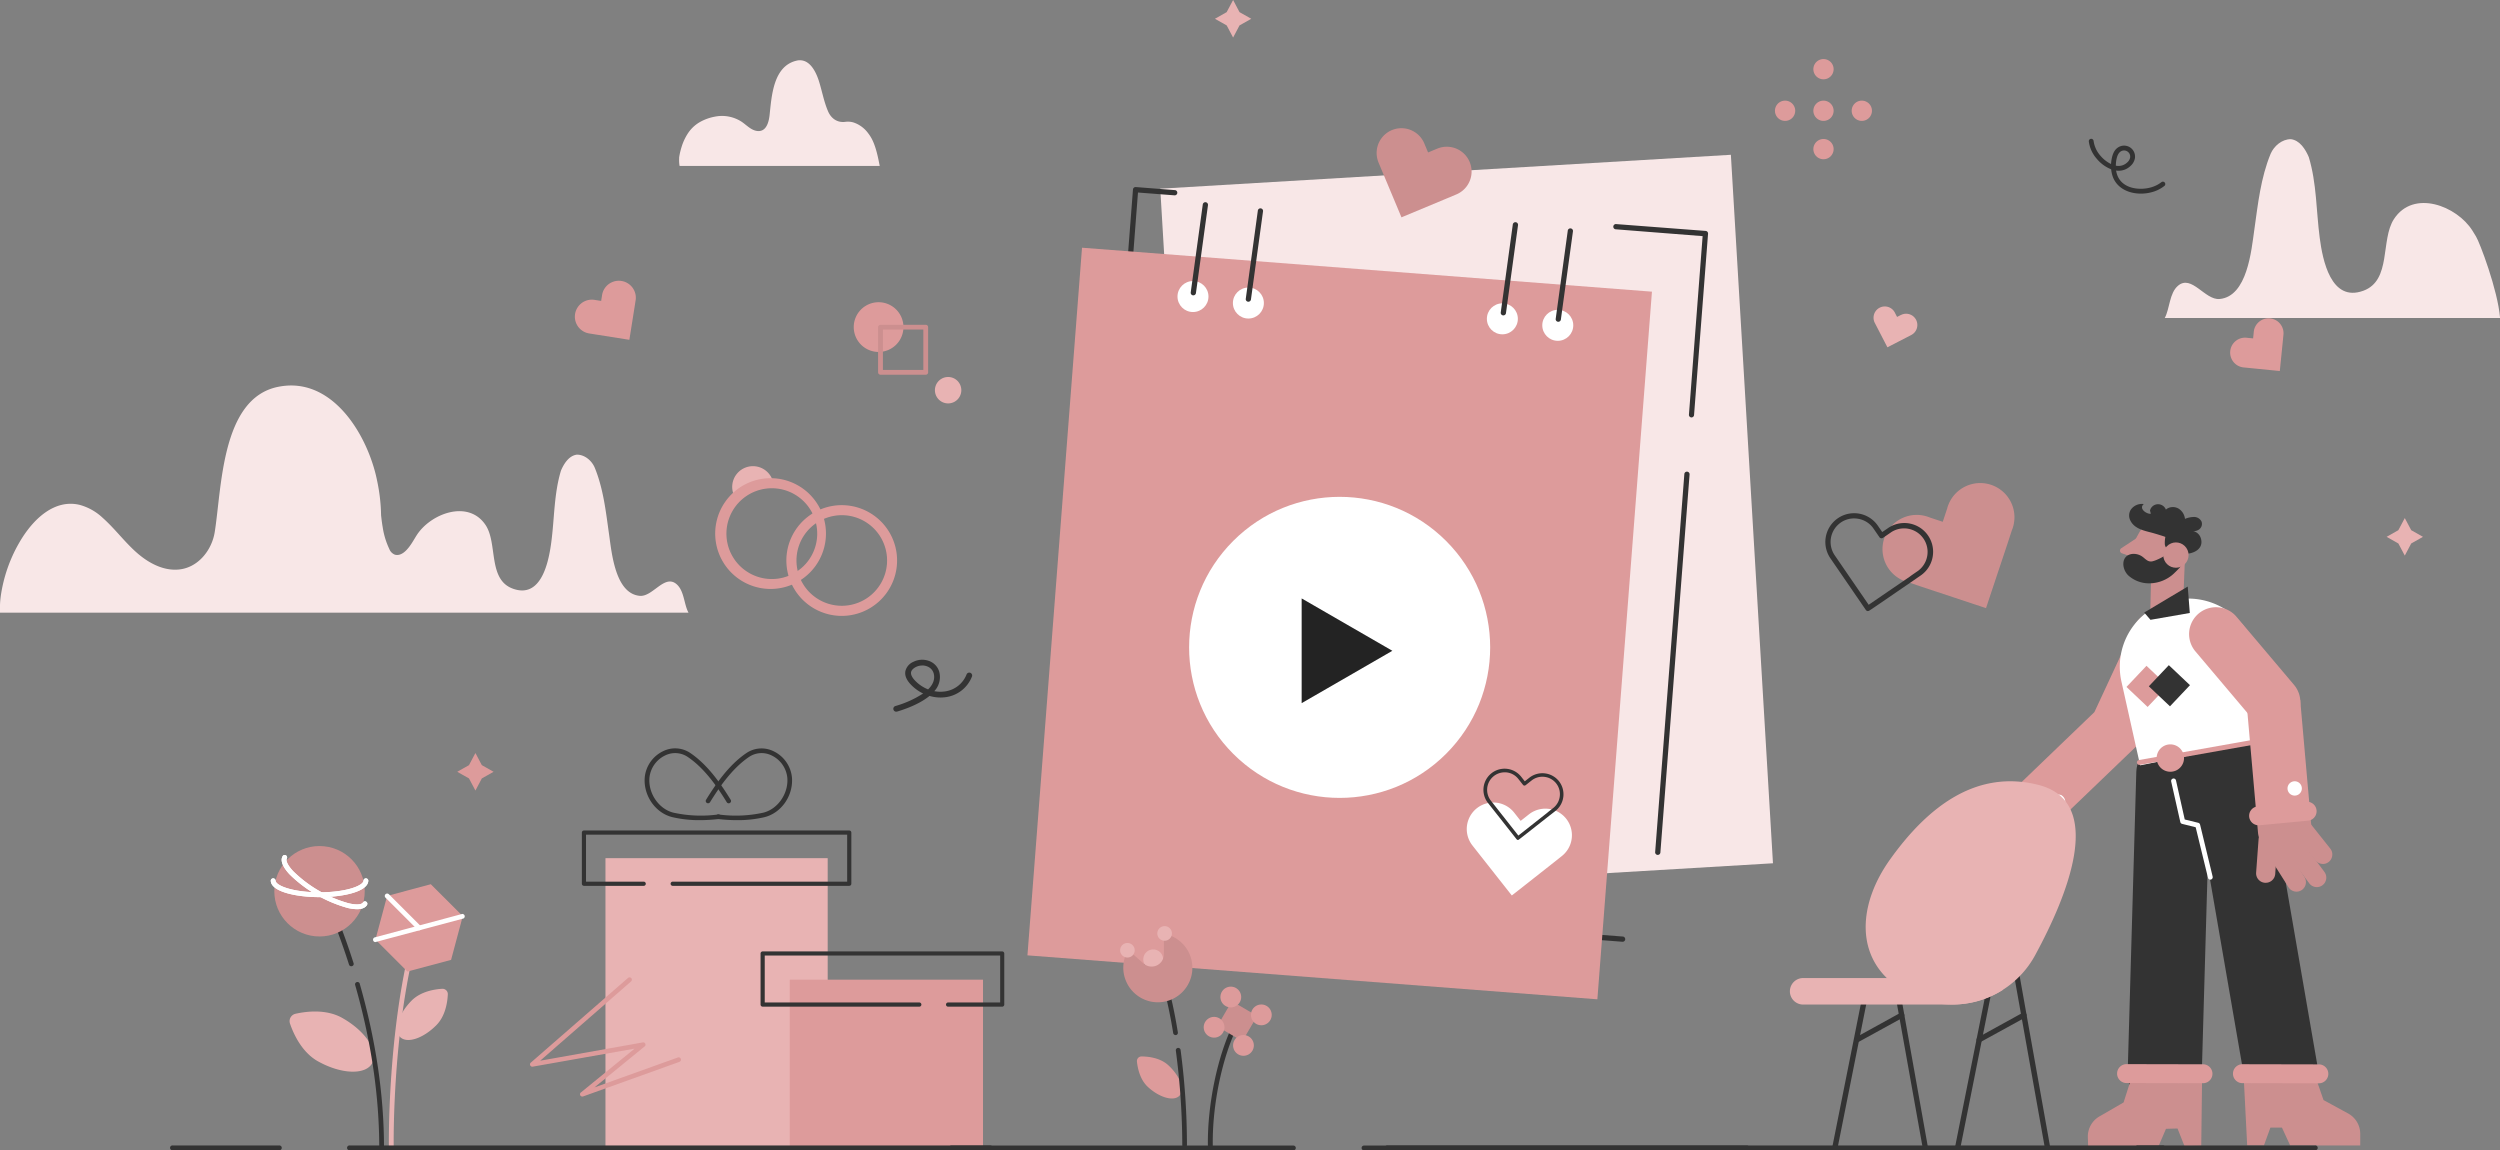 <svg xmlns="http://www.w3.org/2000/svg" viewBox="0 0 1095.97 504.31"><rect x="0" y="0" width="1095.97" height="504.31" fill="#808080" stroke="none"/><defs><style>.cls-1{fill:#f8e7e7;}.cls-2{fill:#333;}.cls-3{fill:#dd9b9b;}.cls-4{fill:#fff;}.cls-5{fill:#232323;}.cls-6{fill:#cc8f8f;}.cls-7{fill:#e8b3b3;}</style></defs><title>Asset 4</title><g id="Layer_2" data-name="Layer 2"><g id="Layer_2-2" data-name="Layer 2"><path class="cls-1" d="M301.83,268.58H0a41.55,41.55,0,0,1,.33-7.2h0A65.16,65.16,0,0,1,8.2,238.32c6.38-11.25,15.94-19.56,26.68-17A23.75,23.75,0,0,1,45,227c5.17,4.58,9.33,10.21,14.46,14.85s11.67,8.36,18.56,7.85c8.63-.62,14.83-8.34,16.12-16.47,3.11-19.56,2.91-58.2,27.37-63.56.46-.1.92-.19,1.37-.26,20.9-3.58,35.31,16.84,40.87,35.13a62.94,62.94,0,0,1,1.55,6.11,78.17,78.17,0,0,1,1.76,15.28l.12,1c.16,1.41.35,2.82.59,4.2a33.75,33.75,0,0,0,2.89,9.52,4.31,4.31,0,0,0,2.53,2.54c3.34.81,6.14-3.06,8-6.14.54-.87,1-1.67,1.4-2.29,6.06-9.62,22.79-16,30.34-4.5,5.28,8.07.89,23.78,11.87,27.79,12.6,4.61,15.77-11.95,16.89-20.45,1.38-10.44,1.15-21.13,4.23-31.29,1.3-3.05,3.48-6.52,6.95-7,3.48,0,6.52,2.61,7.83,5.66,3.85,9.36,4.91,19.46,6.32,29.4,1.15,8.06,2.71,25.84,13.43,26.84,5.7.53,10.85-9.63,16.12-5.13C300,259,299.81,264.92,301.83,268.58Z"/><rect class="cls-1" x="517.66" y="74.97" width="250.59" height="311.14" transform="translate(-12.55 38.58) rotate(-3.4)"/><path class="cls-2" d="M741.55,183h-.09a1.14,1.14,0,0,1-1.05-1.23l6-78.25-38.16-3a1.15,1.15,0,0,1,.17-2.29l39.31,3a1.11,1.11,0,0,1,.79.4,1.14,1.14,0,0,1,.27.83l-6.13,79.39A1.14,1.14,0,0,1,741.55,183Z"/><path class="cls-2" d="M711.38,412.86h-.09L473.8,394.52a1.14,1.14,0,0,1-.79-.39,1.2,1.2,0,0,1-.27-.84L496.68,83.08A1.15,1.15,0,0,1,497.92,82L515,83.34a1.15,1.15,0,1,1-.18,2.29L498.88,84.4,475.12,392.33l236.35,18.24a1.15,1.15,0,0,1-.09,2.29Z"/><path class="cls-2" d="M726.75,374.78h-.09a1.15,1.15,0,0,1-1.06-1.23l12.8-165.78a1.14,1.14,0,0,1,1.23-1,1.16,1.16,0,0,1,1.06,1.23l-12.8,165.78A1.15,1.15,0,0,1,726.75,374.78Z"/><rect class="cls-3" x="461.99" y="117.8" width="250.59" height="311.14" transform="translate(22.78 -44.38) rotate(4.41)"/><circle class="cls-4" cx="587.29" cy="283.8" r="65.99" transform="translate(-28.67 498.4) rotate(-45)"/><polygon class="cls-5" points="610.39 285.3 590.51 296.78 570.63 308.25 570.63 285.3 570.63 262.34 590.51 273.82 610.39 285.3"/><circle class="cls-4" cx="522.99" cy="130" r="6.79"/><circle class="cls-4" cx="547.28" cy="132.85" r="6.79"/><circle class="cls-4" cx="658.62" cy="139.77" r="6.79"/><circle class="cls-4" cx="682.91" cy="142.62" r="6.79"/><path class="cls-2" d="M523.2,129.48H523a1.16,1.16,0,0,1-1-1.29l5.28-38.55a1.15,1.15,0,0,1,2.28.31l-5.28,38.55A1.16,1.16,0,0,1,523.2,129.48Z"/><path class="cls-2" d="M547.28,132.27h-.15a1.14,1.14,0,0,1-1-1.29l5.28-38.55a1.15,1.15,0,1,1,2.27.31l-5.28,38.55A1.14,1.14,0,0,1,547.28,132.27Z"/><path class="cls-2" d="M659.07,138.26h-.16a1.14,1.14,0,0,1-1-1.29l5.28-38.55a1.15,1.15,0,0,1,1.29-1,1.14,1.14,0,0,1,1,1.29l-5.28,38.55A1.14,1.14,0,0,1,659.07,138.26Z"/><path class="cls-2" d="M683.15,141.06H683a1.15,1.15,0,0,1-1-1.29l5.28-38.56a1.15,1.15,0,1,1,2.27.31l-5.28,38.56A1.14,1.14,0,0,1,683.15,141.06Z"/><path class="cls-2" d="M999.8,485.52a16.25,16.25,0,0,1-16-13.48L959.23,329.87a16.24,16.24,0,1,1,32-5.53l24.59,142.16a16.25,16.25,0,0,1-13.24,18.78A16.6,16.6,0,0,1,999.8,485.52Z"/><path class="cls-2" d="M949,486.93h-.48a16.25,16.25,0,0,1-15.77-16.7l3.77-131.46a16.24,16.24,0,0,1,32.47.93l-3.77,131.46A16.24,16.24,0,0,1,949,486.93Z"/><path class="cls-6" d="M1001.58,375.63a11.77,11.77,0,0,1-11.71-10.74l-.67-7.6a11.77,11.77,0,0,1,23.45-2.07l.67,7.61a11.77,11.77,0,0,1-10.69,12.75C1002.28,375.61,1001.93,375.63,1001.58,375.63Z"/><path class="cls-6" d="M1018.29,378.73a4.14,4.14,0,0,1-3.26-1.57l-10.75-13.49a4.17,4.17,0,1,1,6.52-5.19L1021.55,372a4.16,4.16,0,0,1-3.26,6.76Z"/><path class="cls-6" d="M1015.68,388.9a4.15,4.15,0,0,1-3.35-1.69l-12-16.13a4.17,4.17,0,1,1,6.7-5L1019,382.25a4.17,4.17,0,0,1-.87,5.83A4.12,4.12,0,0,1,1015.68,388.9Z"/><path class="cls-6" d="M1006.78,390.89a4.15,4.15,0,0,1-3.53-1.94l-8.78-13.88a4.17,4.17,0,0,1,7-4.46l8.78,13.89a4.17,4.17,0,0,1-1.3,5.75A4.11,4.11,0,0,1,1006.78,390.89Z"/><path class="cls-3" d="M887.94,369.31a11.77,11.77,0,0,1-8.15-20.26l38.37-36.86,17.58-37.84a11.77,11.77,0,0,1,21.34,9.92l-18.51,39.84a11.75,11.75,0,0,1-2.52,3.53L896.1,366A11.76,11.76,0,0,1,887.94,369.31Z"/><rect class="cls-6" x="877.5" y="348.55" width="11.48" height="23.54" transform="translate(-70.51 377.68) rotate(-23.24)"/><path class="cls-6" d="M867,379.5a4.17,4.17,0,0,1-1.57-8l15.73-6.38a4.17,4.17,0,0,1,3.14,7.72l-15.73,6.39A4.18,4.18,0,0,1,867,379.5Z"/><path class="cls-6" d="M857.82,374.33a4.17,4.17,0,0,1-1.52-8.05L875,358.94a4.17,4.17,0,0,1,3,7.76L859.34,374A4.06,4.06,0,0,1,857.82,374.33Z"/><path class="cls-6" d="M858.21,365.21a4.17,4.17,0,0,1-1.23-8.15l15.69-4.86a4.17,4.17,0,0,1,2.47,8L859.45,365A4.43,4.43,0,0,1,858.21,365.21Z"/><path class="cls-6" d="M879.1,358a4.21,4.21,0,0,1-1.3-.21l-11-3.61a4.17,4.17,0,1,1,2.6-7.92l11,3.61A4.17,4.17,0,0,1,879.1,358Z"/><path class="cls-4" d="M894.74,370.09a4.17,4.17,0,0,1-3.43-1.8l-11.82-17.24a4.15,4.15,0,1,1,6.84-4.7l11.83,17.24a4.14,4.14,0,0,1-3.42,6.5Z"/><path class="cls-4" d="M903.66,348.55c3.53,2.33,1.2,7.17-2.82,5.87-3.52-2.33-1.2-7.17,2.82-5.87Z"/><path class="cls-6" d="M965.37,472.33,965,502.27l-7.33.21-3.07-7.76-5.06.14-3.4,7.94-14.58.4-1.67.05-14.44.4v-.45l-.17-4.56v-.1a10.21,10.21,0,0,1,5-9.07l4-2.3,6.68-3.88,3.5-11,.21-.67,10.63.27,1.34,0Z"/><path class="cls-3" d="M965.75,474.87h0l-33.49-.07a4.15,4.15,0,1,1,0-8.3h0l33.5.07a4.15,4.15,0,0,1,0,8.3Z"/><path class="cls-2" d="M955.14,352a16.24,16.24,0,0,1-.45-32.48l19.36-.54h.46a16.24,16.24,0,0,1,.44,32.48L955.6,352Z"/><path class="cls-4" d="M991.14,324.79l-52.93,10.73L930,298.74a29.85,29.85,0,0,1,28.49-36.32h0A30.43,30.43,0,0,1,989.71,292Z"/><path class="cls-6" d="M942.67,268.5l.31-14.26.38-9.17.18-4.36a7.24,7.24,0,0,1,7.53-6.94c.31,0,.62,0,.93.1a7.24,7.24,0,0,1,5.84,5.59,7,7,0,0,1,.16,1.84l-.63,15.39-.24,6C957,266.68,942.5,272.5,942.67,268.5Z"/><polygon class="cls-2" points="959.08 257.13 939.99 268.53 942.75 271.72 959.98 268.72 959.08 257.13"/><path class="cls-6" d="M937.61,252.35h0a8.92,8.92,0,0,1-3.52-12.13l3.57-6.49a11.77,11.77,0,0,1,16-4.63h0a11.76,11.76,0,0,1,4.63,16l-.83,1.52A14.61,14.61,0,0,1,937.61,252.35Z"/><path class="cls-6" d="M937.54,235.34l-7.6,5a1.25,1.25,0,0,0,.27,2.22l4.84,1.7Z"/><path class="cls-2" d="M949.26,235.42a13,13,0,0,0-.22,3.28,4,4,0,0,0,2.46,3,18.17,18.17,0,0,0,5.48,1.05c4,.39,9.41-1.8,7.83-6.84a4.6,4.6,0,0,0-3.93-3.19,3.85,3.85,0,0,0,3.37-.77,3,3,0,0,0,.9-3.25,3.63,3.63,0,0,0-3.28-2.07,10.65,10.65,0,0,0-4,.84,6.09,6.09,0,0,0-2.65-4.4,4.93,4.93,0,0,0-5-.19,2.35,2.35,0,0,0-1.11,1.24,1.23,1.23,0,0,0,.53,1.46,3.67,3.67,0,0,0-6.6-2.93,2.92,2.92,0,0,0-.5,1.27,6.7,6.7,0,0,1,.33,1.32c-1.87.16-5.4-2.29-3.07-4.27a5.89,5.89,0,0,0-5.79,2.64,4.8,4.8,0,0,0,0,4.74c1.71,3.32,5.62,4.23,8.93,5.08,1.9.48,5.64,1.69,5.64,1.69l.7.26Z"/><path class="cls-3" d="M937.92,335.33a1.08,1.08,0,0,1-.18-2.15l52.46-9.3a1.08,1.08,0,1,1,.38,2.12l-52.47,9.31Z"/><path class="cls-3" d="M957.45,332.18a6,6,0,1,1-6.19-5.85A6,6,0,0,1,957.45,332.18Z"/><rect class="cls-3" x="934.93" y="294.48" width="12.76" height="12.76" transform="translate(464.18 -564.54) rotate(43.41)"/><rect class="cls-2" x="944.73" y="294.21" width="12.76" height="12.76" transform="translate(466.67 -571.36) rotate(43.41)"/><path class="cls-2" d="M932.78,243.48a5.21,5.21,0,0,1,2.57-.67,6.58,6.58,0,0,1,4.06,1.38c1.28,1,2.31,2.25,4.1,1.9a11.06,11.06,0,0,0,1.94-.65,23.33,23.33,0,0,0,4.36-2.38h0l6.72,3.91c.64.52-2.73,3.69-3.06,4a15.87,15.87,0,0,1-12.87,4.68,13.67,13.67,0,0,1-7.46-3.27C930.45,249.91,929.87,245.21,932.78,243.48Z"/><circle class="cls-6" cx="953.9" cy="243.37" r="5.55" transform="translate(-19.6 389.83) rotate(-22.87)"/><path class="cls-3" d="M996.66,319.59a11.74,11.74,0,0,1-9-4.18l-25.21-29.84a11.77,11.77,0,1,1,18-15.19l25.21,29.84a11.77,11.77,0,0,1-9,19.37Z"/><path class="cls-6" d="M993.22,387h-.31a4.17,4.17,0,0,1-3.85-4.46l1.06-14.44a4.17,4.17,0,1,1,8.31.61l-1,14.44A4.17,4.17,0,0,1,993.22,387Z"/><rect class="cls-3" x="987.02" y="307.72" width="23.54" height="48.63" transform="translate(-25.31 89.05) rotate(-5.04)"/><path class="cls-3" d="M990.28,361.79a4.15,4.15,0,0,1-.39-8.29l21.13-2a4.15,4.15,0,0,1,.79,8.27l-21.13,2Z"/><path class="cls-4" d="M1009.1,345.71a3.14,3.14,0,1,1-3.07-3.21A3.13,3.13,0,0,1,1009.1,345.71Z"/><path class="cls-6" d="M985.14,502.17h7.33l2.85-7.84h5.06l3.62,7.84h30.7l0-5v-.1a10.18,10.18,0,0,0-5.3-8.93l-4-2.18-6.79-3.7-3.8-10.93-.23-.67-10.62.57-1.34.07-19,1Z"/><path class="cls-3" d="M1016.56,474.91h0l-33.5-.07a4.15,4.15,0,0,1,0-8.3h0l33.5.07a4.15,4.15,0,0,1,0,8.3Z"/><path class="cls-4" d="M969,385.63a1.08,1.08,0,0,1-1.05-.83l-5.39-22.14-5.94-1.48a1.07,1.07,0,0,1-.8-.81l-4-17.77a1.08,1.08,0,1,1,2.11-.47l3.83,17.12,5.94,1.46a1.1,1.1,0,0,1,.79.8L970,384.29a1.09,1.09,0,0,1-.8,1.31A1.07,1.07,0,0,1,969,385.63Z"/><path class="cls-2" d="M814.11,457a1.18,1.18,0,0,1-.56-2.21L833.14,444a1.18,1.18,0,0,1,1.13,2.07l-19.59,10.76A1.26,1.26,0,0,1,814.11,457Z"/><path class="cls-2" d="M844,504a1.17,1.17,0,0,1-1.15-1L830.1,431.74a1.18,1.18,0,0,1,2.32-.41l12.71,71.31a1.18,1.18,0,0,1-1,1.37Z"/><path class="cls-2" d="M804.47,503.89l-.23,0a1.18,1.18,0,0,1-.92-1.39l14.17-71a1.18,1.18,0,1,1,2.31.46l-14.17,71A1.19,1.19,0,0,1,804.47,503.89Z"/><path class="cls-2" d="M897.56,504a1.19,1.19,0,0,1-1.16-1l-16-89.7a1.18,1.18,0,0,1,2.32-.41l16,89.7a1.18,1.18,0,0,1-1,1.37Z"/><path class="cls-2" d="M858.3,503.89l-.23,0a1.18,1.18,0,0,1-.93-1.39l14.17-71a1.19,1.19,0,0,1,1.39-.93,1.18,1.18,0,0,1,.92,1.39l-14.17,71A1.18,1.18,0,0,1,858.3,503.89Z"/><path class="cls-7" d="M877.93,434a41.17,41.17,0,0,1-22,6.38H790.72a5.81,5.81,0,1,1,0-11.61h81.44A5.81,5.81,0,0,1,877.93,434Z"/><path class="cls-7" d="M892.17,418.77a41.28,41.28,0,0,1-36.27,21.6,40.56,40.56,0,0,1-28.75-11.61c-13.64-13.35-11.38-34,1.36-51.89,17.66-24.78,39-39.38,65.1-32.78C923.22,351.58,906.32,392.75,892.17,418.77Z"/><path class="cls-2" d="M867.66,457a1.18,1.18,0,0,1-.57-2.21L886.68,444a1.18,1.18,0,0,1,1.6.47,1.17,1.17,0,0,1-.46,1.6l-19.59,10.76A1.3,1.3,0,0,1,867.66,457Z"/><path class="cls-7" d="M150,446.23c10.21,5.72,16.11,14.62,13.17,19.88s-13.61,4.86-23.83-.87c-7.07-4-10.67-12-12.21-16.51a3.31,3.31,0,0,1,2.41-4.3C134.24,443.37,142.94,442.26,150,446.23Z"/><path class="cls-7" d="M191.31,449.41c-5.77,5.85-12.89,8.19-15.89,5.22s-.77-10.11,5-15.95c4-4.05,10.07-5,13.43-5.2a2.33,2.33,0,0,1,2.47,2.44C196.16,439.28,195.3,445.37,191.31,449.41Z"/><path class="cls-2" d="M167.31,504.21a1,1,0,0,1-1.05-1c0-22.91-3.57-47-10.61-71.56a1.06,1.06,0,0,1,2-.58c7.09,24.76,10.69,49,10.69,72.14A1.05,1.05,0,0,1,167.31,504.21Z"/><path class="cls-2" d="M154,423.59a1,1,0,0,1-1-.73c-8.6-26.94-18.36-44.56-18.45-44.73a1.05,1.05,0,0,1,.4-1.44,1.06,1.06,0,0,1,1.44.41c.1.18,10,18,18.61,45.12a1,1,0,0,1-.68,1.32A.89.89,0,0,1,154,423.59Z"/><circle class="cls-6" cx="140.08" cy="390.7" r="19.82" transform="translate(-262.62 491.23) rotate(-84.29)"/><path class="cls-7" d="M171.53,504.21a1.05,1.05,0,0,1-1.05-1c0-.61-1-62,14.46-106.09a1.05,1.05,0,1,1,2,.7c-15.37,43.75-14.35,104.74-14.34,105.35a1.05,1.05,0,0,1-1,1.07Z"/><polygon class="cls-3" points="202.88 401.64 188.86 387.63 169.72 392.76 164.59 411.9 178.6 425.92 197.75 420.79 202.88 401.64"/><path class="cls-4" d="M140.08,393.29c-10.62,0-21.38-2.5-21.38-7.27a1.06,1.06,0,0,1,2.11,0c0,2.15,7.33,5.16,19.27,5.16s19.27-3,19.27-5.16a1.06,1.06,0,0,1,2.11,0C161.46,390.79,150.71,393.29,140.08,393.29Z"/><path class="cls-4" d="M140.08,393.29c-10.62,0-21.38-2.5-21.38-7.27a1.06,1.06,0,0,1,2.11,0c0,2.15,7.33,5.16,19.27,5.16s19.27-3,19.27-5.16a1.06,1.06,0,0,1,2.11,0C161.46,390.79,150.71,393.29,140.08,393.29Z"/><path class="cls-4" d="M156.5,398.57a18.57,18.57,0,0,1-4.1-.54A58.82,58.82,0,0,1,127,383.36c-3.12-3.34-4.2-6.12-3.1-8a1,1,0,0,1,1.44-.38,1.06,1.06,0,0,1,.39,1.44c-.42.71.07,2.59,2.82,5.52A56.48,56.48,0,0,0,152.88,396c3.91.9,5.78.39,6.2-.33a1.05,1.05,0,1,1,1.82,1.05C160.19,397.94,158.69,398.57,156.5,398.57Z"/><path class="cls-4" d="M156.5,398.57a18.57,18.57,0,0,1-4.1-.54A58.82,58.82,0,0,1,127,383.36c-3.12-3.34-4.2-6.12-3.1-8a1,1,0,0,1,1.44-.38,1.06,1.06,0,0,1,.39,1.44c-.42.71.07,2.59,2.82,5.52A56.48,56.48,0,0,0,152.88,396c3.91.9,5.78.39,6.2-.33a1.05,1.05,0,1,1,1.82,1.05C160.19,397.94,158.69,398.57,156.5,398.57Z"/><path class="cls-4" d="M164.58,413a1,1,0,0,1-1-.78,1.06,1.06,0,0,1,.74-1.3l38.3-10.26a1.06,1.06,0,0,1,.54,2l-38.29,10.26A.9.9,0,0,1,164.58,413Z"/><path class="cls-4" d="M183.73,407.83a1,1,0,0,1-.74-.31l-14-14a1.05,1.05,0,0,1,1.49-1.49l14,14a1.06,1.06,0,0,1-.75,1.8Z"/><rect class="cls-7" x="265.43" y="376.21" width="97.42" height="126.99"/><rect class="cls-3" x="346.22" y="429.48" width="84.72" height="73.72"/><path class="cls-2" d="M372.3,388.34H294.81a.92.92,0,0,1,0-1.83h76.58v-20.6H256.9v20.6h25.19a.92.92,0,1,1,0,1.83H256a.92.92,0,0,1-.92-.92V365a.92.92,0,0,1,.92-.92H372.3a.92.92,0,0,1,.92.92v22.42A.92.92,0,0,1,372.3,388.34Z"/><path class="cls-2" d="M439.38,441.31H415.54a.92.92,0,0,1,0-1.83h22.92v-20.6H335.25v20.6H403.1a.92.92,0,0,1,0,1.83H334.34a.92.92,0,0,1-.92-.92V418a.92.92,0,0,1,.92-.91h105a.92.92,0,0,1,.92.91v22.43A.92.92,0,0,1,439.38,441.31Z"/><path class="cls-2" d="M323.09,359.55a73.4,73.4,0,0,1-8.32-.5,1,1,0,0,1,.24-2,56.36,56.36,0,0,0,19.55-.77c6.38-1.53,11.13-8.37,10.6-15.23a12.19,12.19,0,0,0-6.83-9.84,9.86,9.86,0,0,0-10.06.69c-7.33,5-12.92,13.18-17,19.77a1,1,0,0,1-1.73-1.07c4.16-6.76,9.91-15.18,17.56-20.39a11.86,11.86,0,0,1,12.09-.84,14.27,14.27,0,0,1,8,11.52c.62,8-4.73,15.59-12.16,17.38A51.48,51.48,0,0,1,323.09,359.55Z"/><path class="cls-2" d="M306.74,359.55a51.45,51.45,0,0,1-11.94-1.31c-7.44-1.79-12.78-9.42-12.16-17.38a14.27,14.27,0,0,1,8-11.52,11.86,11.86,0,0,1,12.09.84c7.65,5.21,13.4,13.63,17.56,20.39A1,1,0,0,1,320,352a1,1,0,0,1-1.41-.33c-4.05-6.59-9.64-14.78-17-19.77a9.86,9.86,0,0,0-10.06-.69,12.19,12.19,0,0,0-6.83,9.84c-.54,6.86,4.22,13.7,10.6,15.23a56.36,56.36,0,0,0,19.55.77,1,1,0,1,1,.23,2A73.26,73.26,0,0,1,306.74,359.55Z"/><path class="cls-3" d="M255.34,480.71a1,1,0,0,1-.64-1.82l23.5-19.18-44.65,7.9a1,1,0,0,1-1.1-.56,1,1,0,0,1,.25-1.21l42.61-37.13a1,1,0,0,1,1.34,1.54L236.82,465,281.71,457a1,1,0,0,1,.82,1.8l-21.94,17.91,36.56-13.12a1,1,0,0,1,1.31.62,1,1,0,0,1-.62,1.3l-42.15,15.13A1.07,1.07,0,0,1,255.34,480.71Z"/><polygon class="cls-7" points="1054.23 227.11 1057.05 232.43 1062.2 235.34 1057.05 238.25 1054.23 243.57 1051.41 238.25 1046.26 235.34 1051.41 232.43 1054.23 227.11"/><polygon class="cls-3" points="208.42 330.11 211.23 335.43 216.39 338.34 211.23 341.25 208.42 346.57 205.6 341.25 200.45 338.34 205.6 335.43 208.42 330.11"/><polygon class="cls-7" points="540.58 0 543.39 5.32 548.54 8.23 543.39 11.14 540.58 16.46 537.76 11.14 532.61 8.23 537.76 5.32 540.58 0"/><path class="cls-3" d="M816.2,53a4.44,4.44,0,1,1,4.44-4.44A4.44,4.44,0,0,1,816.2,53Z"/><path class="cls-3" d="M799.4,53a4.44,4.44,0,1,1,4.44-4.44A4.44,4.44,0,0,1,799.4,53Z"/><path class="cls-3" d="M799.4,34.77a4.44,4.44,0,1,1,4.44-4.44A4.44,4.44,0,0,1,799.4,34.77Z"/><path class="cls-3" d="M799.4,69.81a4.44,4.44,0,1,1,4.44-4.44A4.44,4.44,0,0,1,799.4,69.81Z"/><path class="cls-3" d="M782.6,53A4.44,4.44,0,1,1,787,48.51,4.44,4.44,0,0,1,782.6,53Z"/><path class="cls-3" d="M396.06,143.39h0a10.9,10.9,0,0,1-10.9,10.9h0a10.9,10.9,0,0,1-10.89-10.9h0a10.9,10.9,0,0,1,10.89-10.9h0A10.9,10.9,0,0,1,396.06,143.39Z"/><path class="cls-7" d="M421.43,171.06h0a5.78,5.78,0,0,1-5.78,5.79h0a5.79,5.79,0,0,1-5.79-5.79h0a5.79,5.79,0,0,1,5.79-5.79h0A5.78,5.78,0,0,1,421.43,171.06Z"/><path class="cls-6" d="M405.84,164.27H386a1.06,1.06,0,0,1-1.06-1.05V143.39a1.06,1.06,0,0,1,1.06-1h19.83a1,1,0,0,1,1.05,1v19.83A1,1,0,0,1,405.84,164.27Zm-18.78-2.11h17.72V144.45H387.06Z"/><path class="cls-2" d="M392.87,312a1.27,1.27,0,0,1-.36-2.48,45,45,0,0,0,12.17-5.5,18.64,18.64,0,0,1-5.6-4.15c-1.81-2-2.53-3.91-2.15-5.74a6,6,0,0,1,3.49-4,8.69,8.69,0,0,1,7.61-.06,7.1,7.1,0,0,1,3.89,5.18,9.07,9.07,0,0,1-2.33,7.75,14.24,14.24,0,0,0,5,.06,11.89,11.89,0,0,0,9.13-7.36,1.27,1.27,0,1,1,2.33,1,14.38,14.38,0,0,1-11,8.86,16.85,16.85,0,0,1-7.56-.48c-4.31,3.56-10.62,5.8-14.21,6.87A1.57,1.57,0,0,1,392.87,312Zm11.44-20.25a6.21,6.21,0,0,0-2.76.64c-.56.28-1.9,1.06-2.14,2.26s.69,2.58,1.54,3.5a16,16,0,0,0,5.92,4.07c1.89-1.86,3-4,2.56-6.51a4.57,4.57,0,0,0-2.53-3.38A5.85,5.85,0,0,0,404.31,291.73Z"/><path class="cls-1" d="M385.66,72.74s-70.72,0-70.8,0H297.92a14.61,14.61,0,0,1-.19-3.3h0l0-.26c0-.09,0-.15,0-.18a29.84,29.84,0,0,1,1-4.36,23.16,23.16,0,0,1,2.57-5.75,15.51,15.51,0,0,1,5.27-5.23,21.1,21.1,0,0,1,6.94-2.54,15.73,15.73,0,0,1,11.68,2.3c2.12,1.44,4.07,3.66,6.73,4,4.07.52,5.14-4,5.47-7.05C338.29,42,339,29,349.18,26.6a5.86,5.86,0,0,1,4.62.74c2.53,1.59,4.13,5,5.05,7.74,1.47,4.47,2.28,9.32,4.13,13.65,1.36,3.21,4.08,5.16,7.64,4.68a8.48,8.48,0,0,1,3.45.25,13,13,0,0,1,6.43,4.63,17.32,17.32,0,0,1,1.58,2.39C384,64.25,384.87,68.74,385.66,72.74Z"/><path class="cls-1" d="M949,139.41h147c-1-12.31-9-33.31-10.54-35.73-.61-1-1.14-1.89-1.59-2.59C1077,90.2,1058.05,82.94,1049.5,96c-6,9.13-1,26.91-13.44,31.46-14.26,5.21-17.85-13.54-19.12-23.16-1.56-11.81-1.3-23.92-4.79-35.42-1.47-3.44-3.93-7.38-7.87-7.87-3.93,0-7.38,3-8.86,6.4-4.36,10.6-5.56,22-7.15,33.28-1.3,9.12-3.07,29.26-15.21,30.39-6.44.6-12.27-10.91-18.25-5.81C951,128.5,951.23,135.26,949,139.41Z"/><path class="cls-2" d="M938.52,84.88c-5.31,0-10.47-2.35-12.31-7.45a13.28,13.28,0,0,1-.7-3.21,15.7,15.7,0,0,1-6.27-4.56A14.26,14.26,0,0,1,915.71,62a1.05,1.05,0,0,1,2.1-.19,12.29,12.29,0,0,0,3,6.46,14.43,14.43,0,0,0,4.64,3.64,16.83,16.83,0,0,1,.31-2.39c.46-2.36,1.37-4,2.76-4.88a4.8,4.8,0,0,1,7.36,4.95A5.89,5.89,0,0,1,934,72.75a7.51,7.51,0,0,1-5.71,2.09l-.61-.06a11,11,0,0,0,.49,1.94c2.26,6.25,10.22,6.87,15.15,5.32l.5-.17a12.79,12.79,0,0,0,3.7-2,1.05,1.05,0,0,1,1.32,1.64,15,15,0,0,1-4.31,2.37l-.58.19A18.23,18.23,0,0,1,938.52,84.88Zm-11-12.26a6.5,6.5,0,0,0,.87.12,5.52,5.52,0,0,0,4.17-1.54,3.86,3.86,0,0,0,1.24-2,2.69,2.69,0,0,0-4.13-2.78c-.9.59-1.5,1.75-1.86,3.53A15.68,15.68,0,0,0,927.56,72.62Z"/><path class="cls-3" d="M988,145.78l-.26,2.57-2.56-.25a6.54,6.54,0,1,0-1.3,13l2.71.27,12.73,1.27h.13v-.12s1.3-12.88,1.3-12.88.25-2.58.25-2.58a6.54,6.54,0,1,0-13-1.3Z"/><path class="cls-6" d="M630.05,65.17l-4,1.66-1.65-3.95a10.87,10.87,0,0,0-20.06,8.39l1.75,4.18,8.21,19.62.09.21.18-.08s19.88-8.29,19.88-8.29,4-1.68,4-1.68a10.87,10.87,0,0,0-8.39-20.06Z"/><path class="cls-4" d="M670.27,357l-3.63,2.86-2.84-3.61a11.64,11.64,0,0,0-18.29,14.41l3,3.82,14.1,17.89.15.19.17-.13c.05,0,18.13-14.26,18.13-14.26s3.61-2.87,3.61-2.87a11.64,11.64,0,0,0-14.4-18.3Z"/><path class="cls-2" d="M665.49,368.23a.82.82,0,0,1-.63-.31L652.31,352a9.27,9.27,0,0,1,14.57-11.48l1.57,2,2-1.58a9.29,9.29,0,0,1,13,1.55,9.31,9.31,0,0,1-1.55,13c-.9.71-2.37,1.87-2.57,2l-.06.05c-10.22,8.05-12.58,9.91-13.21,10.36v0l-.12.09A.79.79,0,0,1,665.49,368.23Zm-5.92-29.65a7.68,7.68,0,0,0-6,12.41l12.06,15.31,12.69-10v0c.34-.31,1.06-.88,2.62-2.1a7.62,7.62,0,0,0,2.85-5.13,7.63,7.63,0,0,0-6.7-8.5,7.6,7.6,0,0,0-5.65,1.58l-.49-.63.49.63-2.63,2.07a.8.8,0,0,1-1.13-.13l-2.07-2.62a7.57,7.57,0,0,0-5.12-2.86A7.26,7.26,0,0,0,659.57,338.58Z"/><path class="cls-7" d="M833.39,138.05l-1.74.89-.89-1.73a4.94,4.94,0,1,0-8.77,4.53l.94,1.83,4.43,8.57,0,.1.08,0,8.7-4.48s1.73-.9,1.73-.9a4.93,4.93,0,1,0-4.52-8.77Z"/><path class="cls-3" d="M264,129l-.46,2.92-2.91-.46a7.45,7.45,0,0,0-2.33,14.72l3.07.49,14.4,2.28.16,0,0-.14s2.32-14.58,2.32-14.58.45-2.92.45-2.92A7.45,7.45,0,0,0,264,129Z"/><path class="cls-2" d="M530.58,503.08a1.06,1.06,0,0,1-1.06-1c-.22-18.07,4.31-39.56,11.26-53.47a1,1,0,0,1,1.41-.47,1.06,1.06,0,0,1,.48,1.42c-6.82,13.63-11.25,34.73-11,52.49a1.06,1.06,0,0,1-1,1.07Z"/><rect class="cls-6" x="535.94" y="441.28" width="12.82" height="12.82" transform="translate(1202.59 205.52) rotate(120.32)"/><path class="cls-3" d="M535.17,438.24a4.55,4.55,0,1,0,3.25-5.56A4.56,4.56,0,0,0,535.17,438.24Z"/><path class="cls-3" d="M540.72,459.45a4.55,4.55,0,1,0,3.25-5.56A4.56,4.56,0,0,0,540.72,459.45Z"/><path class="cls-3" d="M554.11,449.31a4.55,4.55,0,1,0-5.56-3.25A4.55,4.55,0,0,0,554.11,449.31Z"/><path class="cls-3" d="M533.4,454.74a4.55,4.55,0,1,0-5.56-3.25A4.56,4.56,0,0,0,533.4,454.74Z"/><path class="cls-3" d="M503.32,476.6c5.19,4.71,11.37,6.36,13.79,3.69s.17-8.65-5-13.36c-3.59-3.26-8.81-3.78-11.69-3.79a2,2,0,0,0-2,2.19C498.7,468.19,499.72,473.34,503.32,476.6Z"/><path class="cls-2" d="M515.31,453.76a1.05,1.05,0,0,1-1-.89A220.71,220.71,0,0,0,509,428.53a1,1,0,0,1,.72-1.3A1.06,1.06,0,0,1,511,428a220.52,220.52,0,0,1,5.36,24.58,1.05,1.05,0,0,1-.87,1.21Z"/><path class="cls-2" d="M519.3,503.08h0a1.06,1.06,0,0,1-1-1.07,320.78,320.78,0,0,0-2.83-41.43,1.05,1.05,0,0,1,2.09-.28A321.42,321.42,0,0,1,520.35,502,1.06,1.06,0,0,1,519.3,503.08Z"/><path class="cls-7" d="M507.34,424.52a4.34,4.34,0,1,0-5.74-2.15A4.33,4.33,0,0,0,507.34,424.52Z"/><path class="cls-6" d="M493.82,430.52a15.13,15.13,0,1,0,16.4-21.16l0,9a5.35,5.35,0,0,1-3.14,4.9h0a5.36,5.36,0,0,1-5.75-.86l-6.74-5.95A15.08,15.08,0,0,0,493.82,430.52Z"/><path class="cls-7" d="M511.87,412.12a3.2,3.2,0,1,0-4.23-1.59A3.21,3.21,0,0,0,511.87,412.12Z"/><circle class="cls-7" cx="494.25" cy="416.61" r="3.2" transform="translate(-146.88 499.08) rotate(-47.46)"/><path class="cls-6" d="M853.55,223.13l-1.87,5.62-5.6-1.85a15,15,0,1,0-9.41,28.39l5.92,2,27.77,9.21.3.1.08-.26c0-.06,9.36-28.12,9.36-28.12s1.84-5.64,1.84-5.64a15,15,0,1,0-28.39-9.41Z"/><path class="cls-2" d="M818.9,267.87l-.21,0a1.2,1.2,0,0,1-.74-.48l-.13-.2-15.4-22.45a12.62,12.62,0,0,1,20.82-14.27l1.91,2.78,2.8-1.92h0a12.62,12.62,0,0,1,14.27,20.81c-1.28.88-3.36,2.31-3.65,2.53l-.09.06C824,264.63,820.63,267,819.71,267.52v0l-.17.12A1.16,1.16,0,0,1,818.9,267.87Zm-6.11-40.6a10.19,10.19,0,0,0-5.8,1.8,10.35,10.35,0,0,0-2.68,14.35l14.89,21.71c2.92-2,13.57-9.28,18-12.31v0c.5-.41,1.53-1.11,3.72-2.62a10.32,10.32,0,0,0-11.67-17l-3.75,2.57a1.14,1.14,0,0,1-1.6-.3l-2.56-3.73a10.21,10.21,0,0,0-6.62-4.29A10.5,10.5,0,0,0,812.79,227.27Z"/><path class="cls-2" d="M1014.9,504.26H937.18a1.06,1.06,0,1,1,0-2.11h77.72a1.06,1.06,0,1,1,0,2.11Z"/><path class="cls-2" d="M948.1,504.26H608.22a1.06,1.06,0,1,1,0-2.11H948.1a1.06,1.06,0,1,1,0,2.11Z"/><path class="cls-2" d="M766,504.31H598.07a1.06,1.06,0,1,1,0-2.11H766a1.06,1.06,0,0,1,0,2.11Z"/><path class="cls-2" d="M567.11,504.31H416.94a1.06,1.06,0,0,1,0-2.11H567.11a1.06,1.06,0,0,1,0,2.11Z"/><path class="cls-2" d="M434.22,504.26H153.31a1.06,1.06,0,1,1,0-2.11H434.22a1.06,1.06,0,0,1,0,2.11Z"/><path class="cls-2" d="M122.36,504.26H75.71a1.06,1.06,0,1,1,0-2.11h46.65a1.06,1.06,0,1,1,0,2.11Z"/><path class="cls-7" d="M338.53,210.05a9.23,9.23,0,0,1,.48,1.82,22,22,0,0,0-9,1.4,21.78,21.78,0,0,0-7.66,4.89,9.41,9.41,0,0,1-.84-1.68,9.09,9.09,0,0,1,17-6.43Z"/><path class="cls-3" d="M337.81,258.19a24.28,24.28,0,1,1,22.72-32.86h0a24.29,24.29,0,0,1-22.72,32.86Zm0-44.14a19.9,19.9,0,1,0,1.1,0C338.52,214.06,338.16,214.05,337.79,214.05Z"/><path class="cls-3" d="M369,270a24.28,24.28,0,0,1-17-41.6,24.31,24.31,0,0,1,18.32-6.91,24.28,24.28,0,0,1,21.39,15.66h0A24.28,24.28,0,0,1,369,270ZM369,225.85a20,20,0,0,0-13.89,5.69,19.86,19.86,0,1,0,15-5.66C369.72,225.86,369.35,225.85,369,225.85Z"/></g></g></svg>